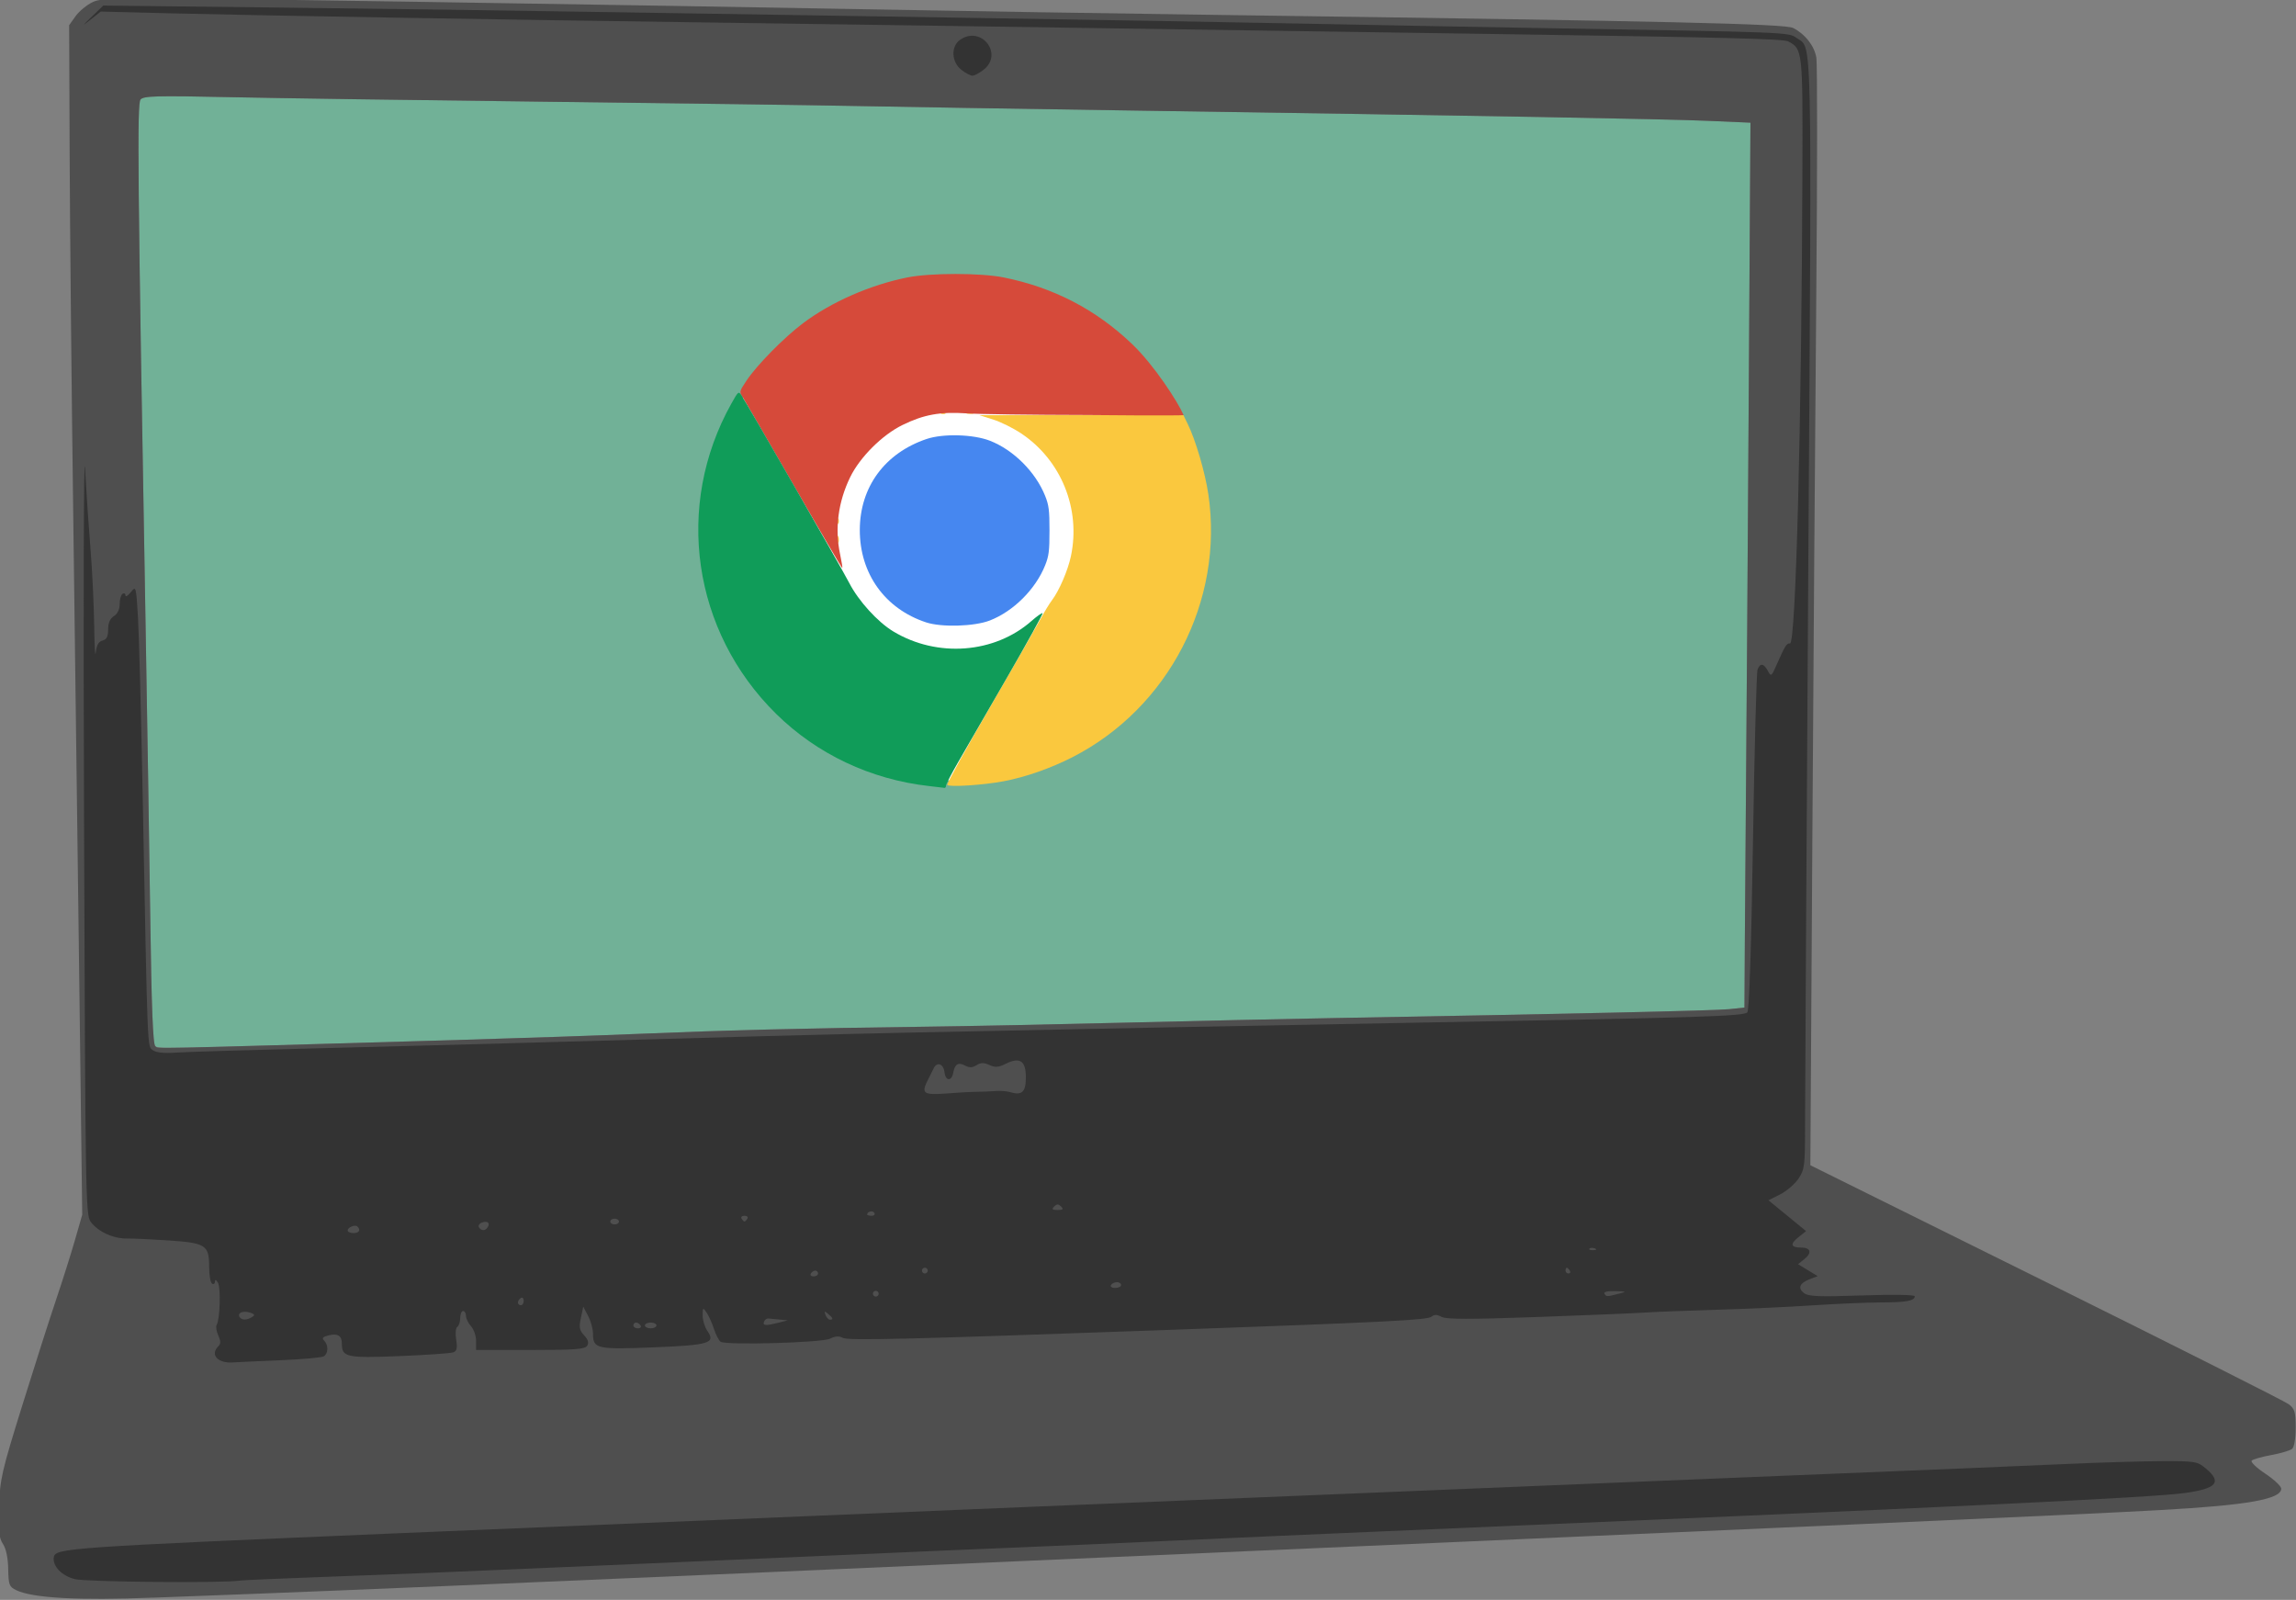 <?xml version="1.0" encoding="UTF-8" standalone="no"?>
<!-- Created with Inkscape (http://www.inkscape.org/) -->

<svg
   xmlns:dc="http://purl.org/dc/elements/1.1/"
   xmlns:cc="http://creativecommons.org/ns#"
   xmlns:rdf="http://www.w3.org/1999/02/22-rdf-syntax-ns#"
   xmlns:svg="http://www.w3.org/2000/svg"
   xmlns="http://www.w3.org/2000/svg"
   xmlns:sodipodi="http://sodipodi.sourceforge.net/DTD/sodipodi-0.dtd"
   xmlns:inkscape="http://www.inkscape.org/namespaces/inkscape"
   width="324.043mm"
   height="225.778mm"
   viewBox="0 0 1148.184 800"
   id="svg5249"
   version="1.1"
   inkscape:version="0.91 r13725"
   sodipodi:docname="chromebook.svg">
  <rect x="0" y="0" width="1148.184" height="800" fill="#808080" stroke="none"/>
  <defs
     id="defs5251" />
  <sodipodi:namedview
     id="base"
     pagecolor="#ffffff"
     bordercolor="#666666"
     borderopacity="1.0"
     inkscape:pageopacity="0.0"
     inkscape:pageshadow="2"
     inkscape:zoom="0.35"
     inkscape:cx="-151.35692"
     inkscape:cy="300.5272"
     inkscape:document-units="px"
     inkscape:current-layer="layer1"
     showgrid="false"
     fit-margin-top="0"
     fit-margin-left="0"
     fit-margin-right="0"
     fit-margin-bottom="0"
     inkscape:window-width="1920"
     inkscape:window-height="1017"
     inkscape:window-x="-8"
     inkscape:window-y="-8"
     inkscape:window-maximized="1" />
  <g
     inkscape:label="Layer 1"
     inkscape:groupmode="layer"
     id="layer1"
     transform="translate(132.214,-32.889)">
    <g
       transform="matrix(7.548,0,0,-7.548,-474.931,2219.522)"
       id="g5200">
      <g
         transform="matrix(-1.088,0,0,1.088,246.899,9.435)"
         id="g6917">
        <path
           sodipodi:nodetypes="ssssssscssscssssssssss"
           inkscape:connector-curvature="0"
           id="path6851"
           d="m 168.507,193.948 c -2.513,0.072 -7.574,0.218 -11.247,0.324 -3.673,0.106 -8.695,0.277 -11.159,0.38 -5.091,0.213 -10.051,0.337 -17.046,0.424 -2.658,0.033 -8.194,0.145 -12.302,0.248 -4.108,0.103 -9.802,0.228 -12.653,0.279 -14.42,0.254 -23.378,0.455 -24.208,0.544 l -0.923,0.099 -0.024,4.161 c -0.013,2.289 -0.047,6.731 -0.075,9.872 -0.028,3.141 -0.1,13.392 -0.159,22.779 l -0.108,17.067 2.599,0.113 c 2.605,0.113 13.271,0.304 35.286,0.631 6.476,0.096 13.909,0.218 16.519,0.27 2.61,0.052 11.111,0.17 18.892,0.262 7.781,0.092 16.482,0.217 19.337,0.279 4.428,0.096 5.221,0.074 5.403,-0.144 0.217,-0.261 0.174,-4.683 -0.308,-32.031 -0.097,-5.509 -0.225,-13.497 -0.284,-17.749 -0.077,-5.527 -0.165,-7.769 -0.309,-7.861 -0.221,-0.141 -0.535,-0.139 -7.231,0.054 z"
           style="fill:#71b197;fill-opacity:1" />
        <path
           sodipodi:nodetypes="cssssssssssscsscsssssscssscsssssssccsscsssssscccccssssssssscssscssssssssss"
           inkscape:connector-curvature="0"
           id="path6849"
           d="m 175.888,160.312 c -0.677,0.027 -3.444,0.132 -6.151,0.234 -4.679,0.175 -18.291,0.749 -31.281,1.318 -68.418,2.996 -79.581,3.494 -84.793,3.783 -5.319,0.295 -7.381,0.659 -7.381,1.302 0,0.149 0.438,0.561 0.973,0.917 0.535,0.355 0.907,0.712 0.827,0.792 -0.08,0.08 -0.617,0.233 -1.192,0.339 -0.575,0.106 -1.145,0.274 -1.266,0.374 -0.133,0.11 -0.22,0.616 -0.22,1.289 0,0.956 0.057,1.152 0.414,1.428 0.228,0.176 6.877,3.523 14.776,7.438 l 14.362,7.117 -0.119,19.419 c -0.066,10.68 -0.174,25.706 -0.241,33.39 -0.067,7.684 -0.069,14.272 -0.004,14.639 0.126,0.717 0.673,1.417 1.407,1.798 0.49,0.255 7.56,0.417 34.077,0.782 7.297,0.1 17.262,0.26 22.143,0.354 4.881,0.094 17.38,0.302 27.776,0.462 18.032,0.277 18.931,0.276 19.554,-0.019 0.359,-0.17 0.829,-0.557 1.045,-0.859 l 0.392,-0.549 -0.031,-7.908 c -0.017,-4.349 -0.117,-14.393 -0.223,-22.318 -0.105,-7.926 -0.271,-20.665 -0.367,-28.309 l -0.175,-13.899 0.451,-1.566 c 0.248,-0.861 0.759,-2.475 1.135,-3.587 0.377,-1.112 1.3,-3.998 2.052,-6.414 1.272,-4.088 1.371,-4.52 1.427,-6.208 0.049,-1.482 0.005,-1.898 -0.239,-2.27 -0.19,-0.289 -0.306,-0.844 -0.319,-1.521 -0.019,-0.972 -0.062,-1.086 -0.49,-1.292 -1.001,-0.481 -3.804,-0.634 -8.317,-0.453 z M 123.035,191.071 c -0.24,0.061 -0.308,0.266 -0.308,0.932 0,1.008 0.366,1.247 1.242,0.81 0.425,-0.212 0.628,-0.226 0.978,-0.066 0.337,0.154 0.524,0.151 0.785,-0.012 0.256,-0.16 0.435,-0.165 0.709,-0.018 0.4,0.214 0.613,0.083 0.707,-0.437 0.098,-0.54 0.469,-0.527 0.532,0.019 0.061,0.529 0.464,0.668 0.669,0.23 0.068,-0.145 0.215,-0.44 0.327,-0.657 0.442,-0.856 0.312,-0.962 -1.071,-0.863 -0.701,0.05 -1.373,0.093 -1.494,0.095 -0.832,0.016 -1.155,0.028 -1.582,0.059 -0.266,0.019 -0.641,-0.011 -0.835,-0.068 -0.193,-0.057 -0.49,-0.068 -0.659,-0.025 z m 52.703,2.823 c 0.144,0.092 0.233,2.335 0.309,7.861 0.059,4.253 0.187,12.24 0.284,17.749 0.482,27.348 0.525,31.77 0.308,32.031 -0.181,0.219 -0.975,0.24 -5.403,0.144 -2.855,-0.062 -11.556,-0.187 -19.337,-0.279 -7.781,-0.092 -16.282,-0.21 -18.892,-0.262 -2.61,-0.052 -10.043,-0.174 -16.519,-0.27 -22.015,-0.328 -32.682,-0.519 -35.286,-0.631 l -2.599,-0.113 0.108,-17.067 c 0.059,-9.387 0.131,-19.638 0.159,-22.779 0.028,-3.141 0.062,-7.584 0.075,-9.872 l 0.024,-4.161 0.923,-0.099 c 0.83,-0.089 9.788,-0.29 24.208,-0.544 2.851,-0.05 8.545,-0.176 12.653,-0.279 4.108,-0.103 9.644,-0.215 12.302,-0.248 6.995,-0.088 11.956,-0.211 17.046,-0.424 2.465,-0.103 7.486,-0.274 11.159,-0.38 19.777,-0.57 18.227,-0.538 18.478,-0.378 z"
           style="fill:#4f4f4f;fill-opacity:1" />
        <path
           inkscape:connector-curvature="0"
           id="path6847"
           d="m 170.616,161.351 c -0.193,0.03 -2.763,0.141 -5.711,0.247 -2.948,0.106 -7.93,0.307 -11.071,0.447 -3.141,0.14 -8.519,0.373 -11.95,0.517 -3.431,0.145 -7.939,0.341 -10.017,0.437 -2.078,0.096 -5.795,0.256 -8.26,0.355 -2.465,0.1 -7.012,0.299 -10.105,0.443 -3.093,0.144 -8.431,0.381 -11.862,0.526 -35.426,1.504 -47.519,2.082 -49.544,2.37 -1.891,0.268 -2.212,0.654 -1.23,1.48 0.514,0.433 0.64,0.455 2.592,0.453 1.128,-8.8e-4 3.752,-0.077 5.83,-0.17 3.779,-0.168 5.247,-0.229 21.352,-0.886 18.93,-0.772 65.032,-2.686 80.399,-3.338 19.943,-0.846 20.774,-0.904 20.878,-1.44 0.104,-0.54 -0.471,-1.147 -1.281,-1.351 -0.686,-0.173 -9.005,-0.249 -10.019,-0.092 z m -2.46,13.418 c -1.353,0.055 -2.559,0.163 -2.68,0.241 -0.275,0.178 -0.285,0.689 -0.018,0.955 0.151,0.151 0.088,0.23 -0.254,0.315 -0.58,0.146 -0.826,-0.01 -0.826,-0.523 0,-0.801 -0.307,-0.865 -3.524,-0.734 -1.641,0.067 -3.11,0.169 -3.263,0.228 -0.215,0.083 -0.255,0.259 -0.172,0.774 0.06,0.377 0.03,0.714 -0.07,0.775 -0.097,0.06 -0.176,0.302 -0.176,0.538 0,0.236 -0.079,0.429 -0.176,0.429 -0.097,0 -0.176,-0.132 -0.176,-0.294 0,-0.162 -0.138,-0.447 -0.308,-0.634 -0.169,-0.187 -0.308,-0.589 -0.308,-0.893 l 0,-0.552 -3.302,0 c -2.73,0 -3.33,0.045 -3.463,0.261 -0.112,0.182 -0.056,0.373 0.186,0.63 0.288,0.306 0.322,0.486 0.2,1.057 l -0.147,0.688 -0.296,-0.562 c -0.163,-0.309 -0.296,-0.794 -0.296,-1.077 0,-0.922 -0.224,-0.974 -3.652,-0.838 -3.439,0.136 -3.836,0.257 -3.311,1.006 0.157,0.224 0.285,0.644 0.285,0.934 0,0.497 -0.014,0.507 -0.239,0.181 -0.131,-0.191 -0.335,-0.642 -0.452,-1.003 -0.117,-0.361 -0.3,-0.71 -0.405,-0.775 -0.358,-0.221 -6.165,-0.058 -6.659,0.187 -0.324,0.161 -0.555,0.176 -0.777,0.052 -0.32,-0.179 -3.739,-0.096 -20.026,0.488 -13.063,0.468 -15.579,0.595 -15.823,0.798 -0.171,0.142 -0.336,0.14 -0.615,-0.01 -0.289,-0.155 -1.71,-0.156 -5.854,-0.008 -3.01,0.108 -5.948,0.23 -6.528,0.27 -0.58,0.04 -2.517,0.116 -4.306,0.168 -1.788,0.052 -4.437,0.173 -5.887,0.27 -1.45,0.096 -3.322,0.177 -4.159,0.179 -1.562,0.004 -2.079,0.097 -2.079,0.376 0,0.093 1.333,0.114 3.207,0.05 2.658,-0.09 3.264,-0.065 3.542,0.147 0.396,0.303 0.257,0.611 -0.384,0.855 l -0.455,0.173 0.598,0.364 0.598,0.364 -0.403,0.326 c -0.462,0.374 -0.362,0.687 0.22,0.687 0.627,0 0.684,0.211 0.168,0.622 l -0.475,0.379 1.146,0.938 1.146,0.938 -0.718,0.363 c -0.395,0.2 -0.896,0.632 -1.115,0.961 -0.367,0.552 -0.397,0.791 -0.395,3.163 0,1.411 -0.087,16.612 -0.196,33.78 -0.215,33.813 -0.26,31.803 0.722,32.513 0.475,0.344 0.479,0.344 15.289,0.591 3.238,0.054 9.723,0.175 14.41,0.269 4.688,0.094 13.782,0.252 20.21,0.351 6.428,0.099 16.273,0.255 21.879,0.348 5.606,0.092 14.945,0.222 20.753,0.287 l 10.56,0.12 0.687,-0.664 c 0.634,-0.613 0.64,-0.627 0.077,-0.182 l -0.61,0.481 -4.486,-0.113 c -4.835,-0.122 -20.216,-0.384 -31.989,-0.545 -6.546,-0.089 -18.373,-0.262 -35.85,-0.524 -3.335,-0.05 -8.791,-0.131 -12.126,-0.179 -14.579,-0.213 -18.015,-0.299 -18.312,-0.458 -0.87,-0.466 -0.881,-0.559 -0.858,-7.842 0.048,-15.389 0.402,-28.893 0.757,-28.817 0.191,0.041 0.311,-0.149 0.802,-1.271 0.326,-0.746 0.351,-0.764 0.548,-0.395 0.248,0.464 0.467,0.492 0.625,0.079 0.065,-0.168 0.19,-4.883 0.279,-10.478 0.103,-6.515 0.227,-10.251 0.343,-10.391 0.199,-0.24 2.725,-0.32 19.771,-0.625 9.228,-0.165 21.426,-0.404 31.281,-0.612 4.488,-0.095 11.085,-0.27 22.758,-0.604 3.238,-0.093 9.248,-0.252 13.356,-0.354 4.108,-0.102 7.953,-0.219 8.545,-0.261 0.704,-0.05 1.182,10e-4 1.382,0.147 0.345,0.252 0.319,-0.391 0.621,15.434 0.095,4.997 0.225,9.932 0.289,10.968 0.114,1.862 0.119,1.878 0.438,1.484 0.178,-0.219 0.323,-0.306 0.323,-0.193 0,0.113 0.079,0.157 0.176,0.097 0.097,-0.06 0.176,-0.341 0.176,-0.624 0,-0.325 0.13,-0.596 0.351,-0.735 0.238,-0.149 0.351,-0.41 0.351,-0.809 0,-0.436 0.089,-0.613 0.342,-0.679 0.242,-0.063 0.362,-0.278 0.41,-0.73 0.037,-0.353 0.081,0.387 0.098,1.644 0.017,1.257 0.117,3.352 0.224,4.657 0.107,1.305 0.258,3.519 0.335,4.921 0.078,1.401 0.104,-8.246 0.059,-21.44 -0.078,-22.647 -0.1,-24.013 -0.395,-24.427 -0.43,-0.603 -1.373,-1.044 -2.215,-1.034 -0.387,0.005 -1.533,-0.048 -2.548,-0.117 -2.252,-0.152 -2.46,-0.287 -2.46,-1.59 0,-0.511 -0.079,-0.978 -0.176,-1.038 -0.097,-0.06 -0.178,-0.005 -0.181,0.121 -0.003,0.145 -0.07,0.118 -0.181,-0.071 -0.18,-0.309 -0.12,-2.244 0.079,-2.567 0.061,-0.099 0.018,-0.386 -0.097,-0.638 -0.159,-0.35 -0.16,-0.506 -0.002,-0.663 0.526,-0.526 0.014,-1.061 -0.936,-0.98 -0.193,0.017 -1.459,0.075 -2.812,0.129 z m -22.231,2.12 c 0,0.097 -0.158,0.176 -0.351,0.176 -0.193,0 -0.351,-0.079 -0.351,-0.176 0,-0.097 0.158,-0.176 0.351,-0.176 0.193,0 0.351,0.079 0.351,0.176 z m 0.703,0 c 0,0.097 -0.074,0.176 -0.165,0.176 -0.091,0 -0.214,-0.079 -0.274,-0.176 -0.06,-0.097 0.015,-0.176 0.165,-0.176 0.151,0 0.274,0.079 0.274,0.176 z m -7.952,0.22 c -0.04,0.121 -0.165,0.212 -0.278,0.202 -0.113,-0.01 -0.422,-0.039 -0.688,-0.065 l -0.483,-0.047 0.527,-0.134 c 0.806,-0.205 1.003,-0.196 0.923,0.044 z m -3.749,0.42 c 0.092,0.241 0.067,0.252 -0.157,0.066 -0.305,-0.253 -0.337,-0.355 -0.111,-0.355 0.086,0 0.207,0.13 0.268,0.288 z m 35.682,-0.125 c 0.153,0.247 -0.211,0.402 -0.632,0.268 -0.293,-0.093 -0.321,-0.151 -0.13,-0.272 0.318,-0.201 0.636,-0.2 0.763,0.004 z m -16.951,0.88 c 0,0.091 -0.079,0.214 -0.176,0.274 -0.097,0.06 -0.176,-0.015 -0.176,-0.165 0,-0.151 0.079,-0.274 0.176,-0.274 0.097,0 0.176,0.074 0.176,0.165 z m -66.165,0.538 c 0.067,0.108 -0.184,0.168 -0.649,0.155 -0.706,-0.019 -0.722,-0.03 -0.23,-0.155 0.758,-0.193 0.759,-0.193 0.879,0 z m 44.549,0 c 0,0.097 -0.079,0.176 -0.176,0.176 -0.097,0 -0.176,-0.079 -0.176,-0.176 0,-0.097 0.079,-0.176 0.176,-0.176 0.097,0 0.176,0.079 0.176,0.176 z m -14.498,0.527 c -0.06,0.097 -0.223,0.176 -0.362,0.176 -0.139,0 -0.253,-0.079 -0.253,-0.176 0,-0.097 0.163,-0.176 0.362,-0.176 0.199,0 0.313,0.079 0.253,0.176 z m 18.277,0.703 c -0.06,0.097 -0.183,0.176 -0.274,0.176 -0.091,0 -0.165,-0.079 -0.165,-0.176 0,-0.097 0.123,-0.176 0.274,-0.176 0.151,0 0.225,0.079 0.165,0.176 z m -45.955,0.176 c 0,0.097 -0.035,0.176 -0.077,0.176 -0.043,0 -0.126,-0.079 -0.186,-0.176 -0.06,-0.097 -0.025,-0.176 0.077,-0.176 0.102,0 0.186,0.079 0.186,0.176 z m 39.189,0 c 0,0.097 -0.079,0.176 -0.176,0.176 -0.097,0 -0.176,-0.079 -0.176,-0.176 0,-0.097 0.079,-0.176 0.176,-0.176 0.097,0 0.176,0.079 0.176,0.176 z m -40.643,1.336 c -0.058,0.058 -0.21,0.065 -0.337,0.014 -0.14,-0.056 -0.099,-0.098 0.106,-0.106 0.185,-0.008 0.289,0.034 0.231,0.092 z m 75.614,1.105 c 0,0.198 -0.457,0.382 -0.598,0.241 -0.212,-0.212 -0.096,-0.398 0.246,-0.398 0.193,0 0.351,0.071 0.351,0.157 z m -7.995,0.196 c 0.06,0.097 -0.018,0.226 -0.173,0.285 -0.336,0.129 -0.524,-0.013 -0.362,-0.275 0.146,-0.236 0.393,-0.241 0.535,-0.011 z m -7.997,0.35 c 0,0.097 -0.119,0.176 -0.264,0.176 -0.145,0 -0.264,-0.079 -0.264,-0.176 0,-0.097 0.119,-0.176 0.264,-0.176 0.145,0 0.264,0.079 0.264,0.176 z m -7.996,0.176 c 0.06,0.097 -0.019,0.176 -0.176,0.176 -0.156,0 -0.235,-0.079 -0.176,-0.176 0.06,-0.097 0.139,-0.176 0.176,-0.176 0.037,0 0.116,0.079 0.176,0.176 z m -7.645,0.253 c 0,0.185 -0.337,0.263 -0.438,0.101 -0.061,-0.098 0.013,-0.179 0.164,-0.179 0.151,0 0.274,0.035 0.274,0.077 z m -11.388,0.485 c -0.164,0.164 -0.258,0.164 -0.422,0 -0.164,-0.164 -0.117,-0.211 0.211,-0.211 0.328,0 0.375,0.047 0.211,0.211 z m 3.524,7.035 c 0.426,-0.031 0.749,-0.043 1.582,-0.059 0.121,-0.002 0.793,-0.045 1.494,-0.095 1.383,-0.099 1.513,0.007 1.071,0.863 -0.112,0.216 -0.259,0.512 -0.327,0.657 -0.205,0.438 -0.608,0.299 -0.669,-0.23 -0.063,-0.546 -0.434,-0.559 -0.532,-0.019 -0.094,0.52 -0.307,0.651 -0.707,0.437 -0.274,-0.147 -0.453,-0.142 -0.709,0.018 -0.261,0.163 -0.448,0.166 -0.785,0.012 -0.351,-0.16 -0.553,-0.146 -0.978,0.066 -0.875,0.437 -1.242,0.197 -1.242,-0.81 0,-0.91 0.229,-1.124 0.967,-0.907 0.193,0.057 0.569,0.087 0.835,0.068 z m 0.771,62.183 c -1.227,0.965 0.151,2.719 1.431,1.823 0.572,-0.4 0.534,-1.345 -0.072,-1.823 -0.255,-0.2 -0.56,-0.364 -0.679,-0.364 -0.119,0 -0.425,0.164 -0.679,0.364 z"
           style="fill:#333333;fill-opacity:1"
           sodipodi:nodetypes="sssssssssscssscsscscssscccssssscsccccssscscscscsccssssssscscccsssccccscssssssscsscsssscsccccssssssscsscssscsccsscscssssccscccccssssssscssccscscccscccsccsscssccscssssscsssccssscssssssscsscccccsccsccsccssssscscscsccscccccccccccccccsccccccsccsc" />
      </g>
      <g
         transform="matrix(0.239,0,0,0.239,473.268,122.734)"
         id="g6864">
        <g
           transform="matrix(0.661,0,0,0.661,-978.988,234.438)"
           id="g6878">
          <circle
             r="104.819"
             style="fill:#ffffff;fill-opacity:1;stroke:none;stroke-width:12.24;stroke-linecap:round;stroke-miterlimit:4;stroke-dasharray:none;stroke-opacity:1"
             id="path6876"
             transform="scale(1,-1)"
             cx="-826.922"
             cy="-479.744" />
          <path
             sodipodi:nodetypes="sssssssss"
             style="fill:#4687f0"
             d="m -838.876,441.201 c -17.264,5.678 -27.864,20.453 -27.821,38.781 0.042,17.991 10.493,32.217 28.014,38.129 6.909,2.331 19.581,1.983 26.549,-0.73 9.881,-3.847 19.144,-13.09 23.154,-23.103 1.57,-3.92 1.834,-6.02 1.834,-14.58 0,-8.56 -0.264,-10.659 -1.834,-14.58 -4.009,-10.011 -13.266,-19.25 -23.154,-23.107 -6.478,-2.527 -20.254,-2.944 -26.742,-0.81 z"
             id="path6872"
             inkscape:connector-curvature="0" />
          <g
             transform="translate(0.154,0)"
             id="g6885">
            <path
               inkscape:connector-curvature="0"
               id="path6874"
               d="m -830.167,373.06 c -0.266,0.43 7.828,15.15 17.986,32.71 10.158,17.561 19.716,34.246 21.241,37.078 1.525,2.832 3.62,6.261 4.657,7.62 3.012,3.949 6.701,12.512 7.97,18.501 4.196,19.807 -4.062,40.232 -20.79,51.42 -3.465,2.318 -8.557,4.846 -11.853,5.887 l -5.778,1.823 42.797,0 42.797,0 1.776,-3.6 c 3.323,-6.734 7.337,-20.407 8.695,-29.617 6.581,-44.634 -16.629,-89.54 -56.945,-110.176 -9.124,-4.67 -19.724,-8.381 -28.925,-10.127 -8.48,-1.609 -22.995,-2.542 -23.627,-1.52 z m -45.992,103.039 c 0.016,1.32 0.196,1.763 0.398,0.985 0.203,-0.778 0.19,-1.858 -0.03,-2.4 -0.219,-0.542 -0.385,0.095 -0.369,1.415 z m -0.03,7.6 c 0,1.1 0.182,1.55 0.404,1 0.222,-0.55 0.222,-1.45 0,-2 -0.222,-0.55 -0.404,-0.1 -0.404,1 z m 43.724,45.346 c 0.578,0.231 1.268,0.203 1.533,-0.063 0.266,-0.266 -0.207,-0.455 -1.05,-0.42 -0.932,0.038 -1.122,0.228 -0.483,0.483 z m 10.765,0.008 c 0.778,0.203 1.858,0.19 2.4,-0.03 0.542,-0.219 -0.095,-0.385 -1.415,-0.369 -1.32,0.016 -1.763,0.196 -0.985,0.398 z"
               style="fill:#fac83e" />
            <path
               sodipodi:nodetypes="ssssscssssssscs"
               inkscape:connector-curvature="0"
               id="path6870"
               d="m -771.929,528.161 c -22.432,0.035 -44.926,0.342 -49.986,0.683 -11.247,0.758 -18.096,-0.48 -27.092,-4.896 -8.461,-4.153 -17.81,-13.49 -21.88,-21.849 -5.048,-10.37 -6.51,-21.56 -4.226,-32.345 0.646,-3.05 1.064,-5.656 0.928,-5.792 -0.136,-0.136 -9.321,15.499 -20.411,34.745 -11.09,19.245 -20.762,35.956 -21.492,37.135 -1.297,2.092 -1.257,2.252 1.708,6.716 4.29,6.461 15.662,18.019 23.665,24.054 11.847,8.932 28.178,16.101 43.854,19.25 9.585,1.925 30.707,1.925 40.292,0 20.93,-4.204 38.749,-13.446 53.956,-27.985 9.229,-8.823 19.148,-24.193 21.556,-29.737 -0.528,-0.371 -40.872,0.021 -40.872,0.021 z"
               style="fill:#d64a3a" />
            <path
               inkscape:connector-curvature="0"
               id="path6868"
               d="m -837.915,372.584 c -24.379,2.754 -46.886,13.388 -64.003,30.239 -35.153,34.608 -42.766,87.268 -18.81,130.105 2.867,5.127 3.007,5.249 4.15,3.618 2.209,-3.154 42.02,-72.413 45.29,-78.793 3.852,-7.514 11.918,-16.387 18.504,-20.357 18.386,-11.082 42.398,-9.271 57.907,4.366 2.331,2.05 4.436,3.529 4.677,3.287 0.242,-0.242 -6.495,-12.434 -14.969,-27.095 -8.475,-14.661 -17.689,-30.607 -20.477,-35.435 -2.788,-4.829 -5.069,-9.239 -5.069,-9.8 0,-0.561 -0.27,-0.974 -0.6,-0.917 -0.33,0.057 -3.3,0.409 -6.6,0.781 z"
               style="fill:#109c59" />
          </g>
        </g>
      </g>
    </g>
  </g>
</svg>
